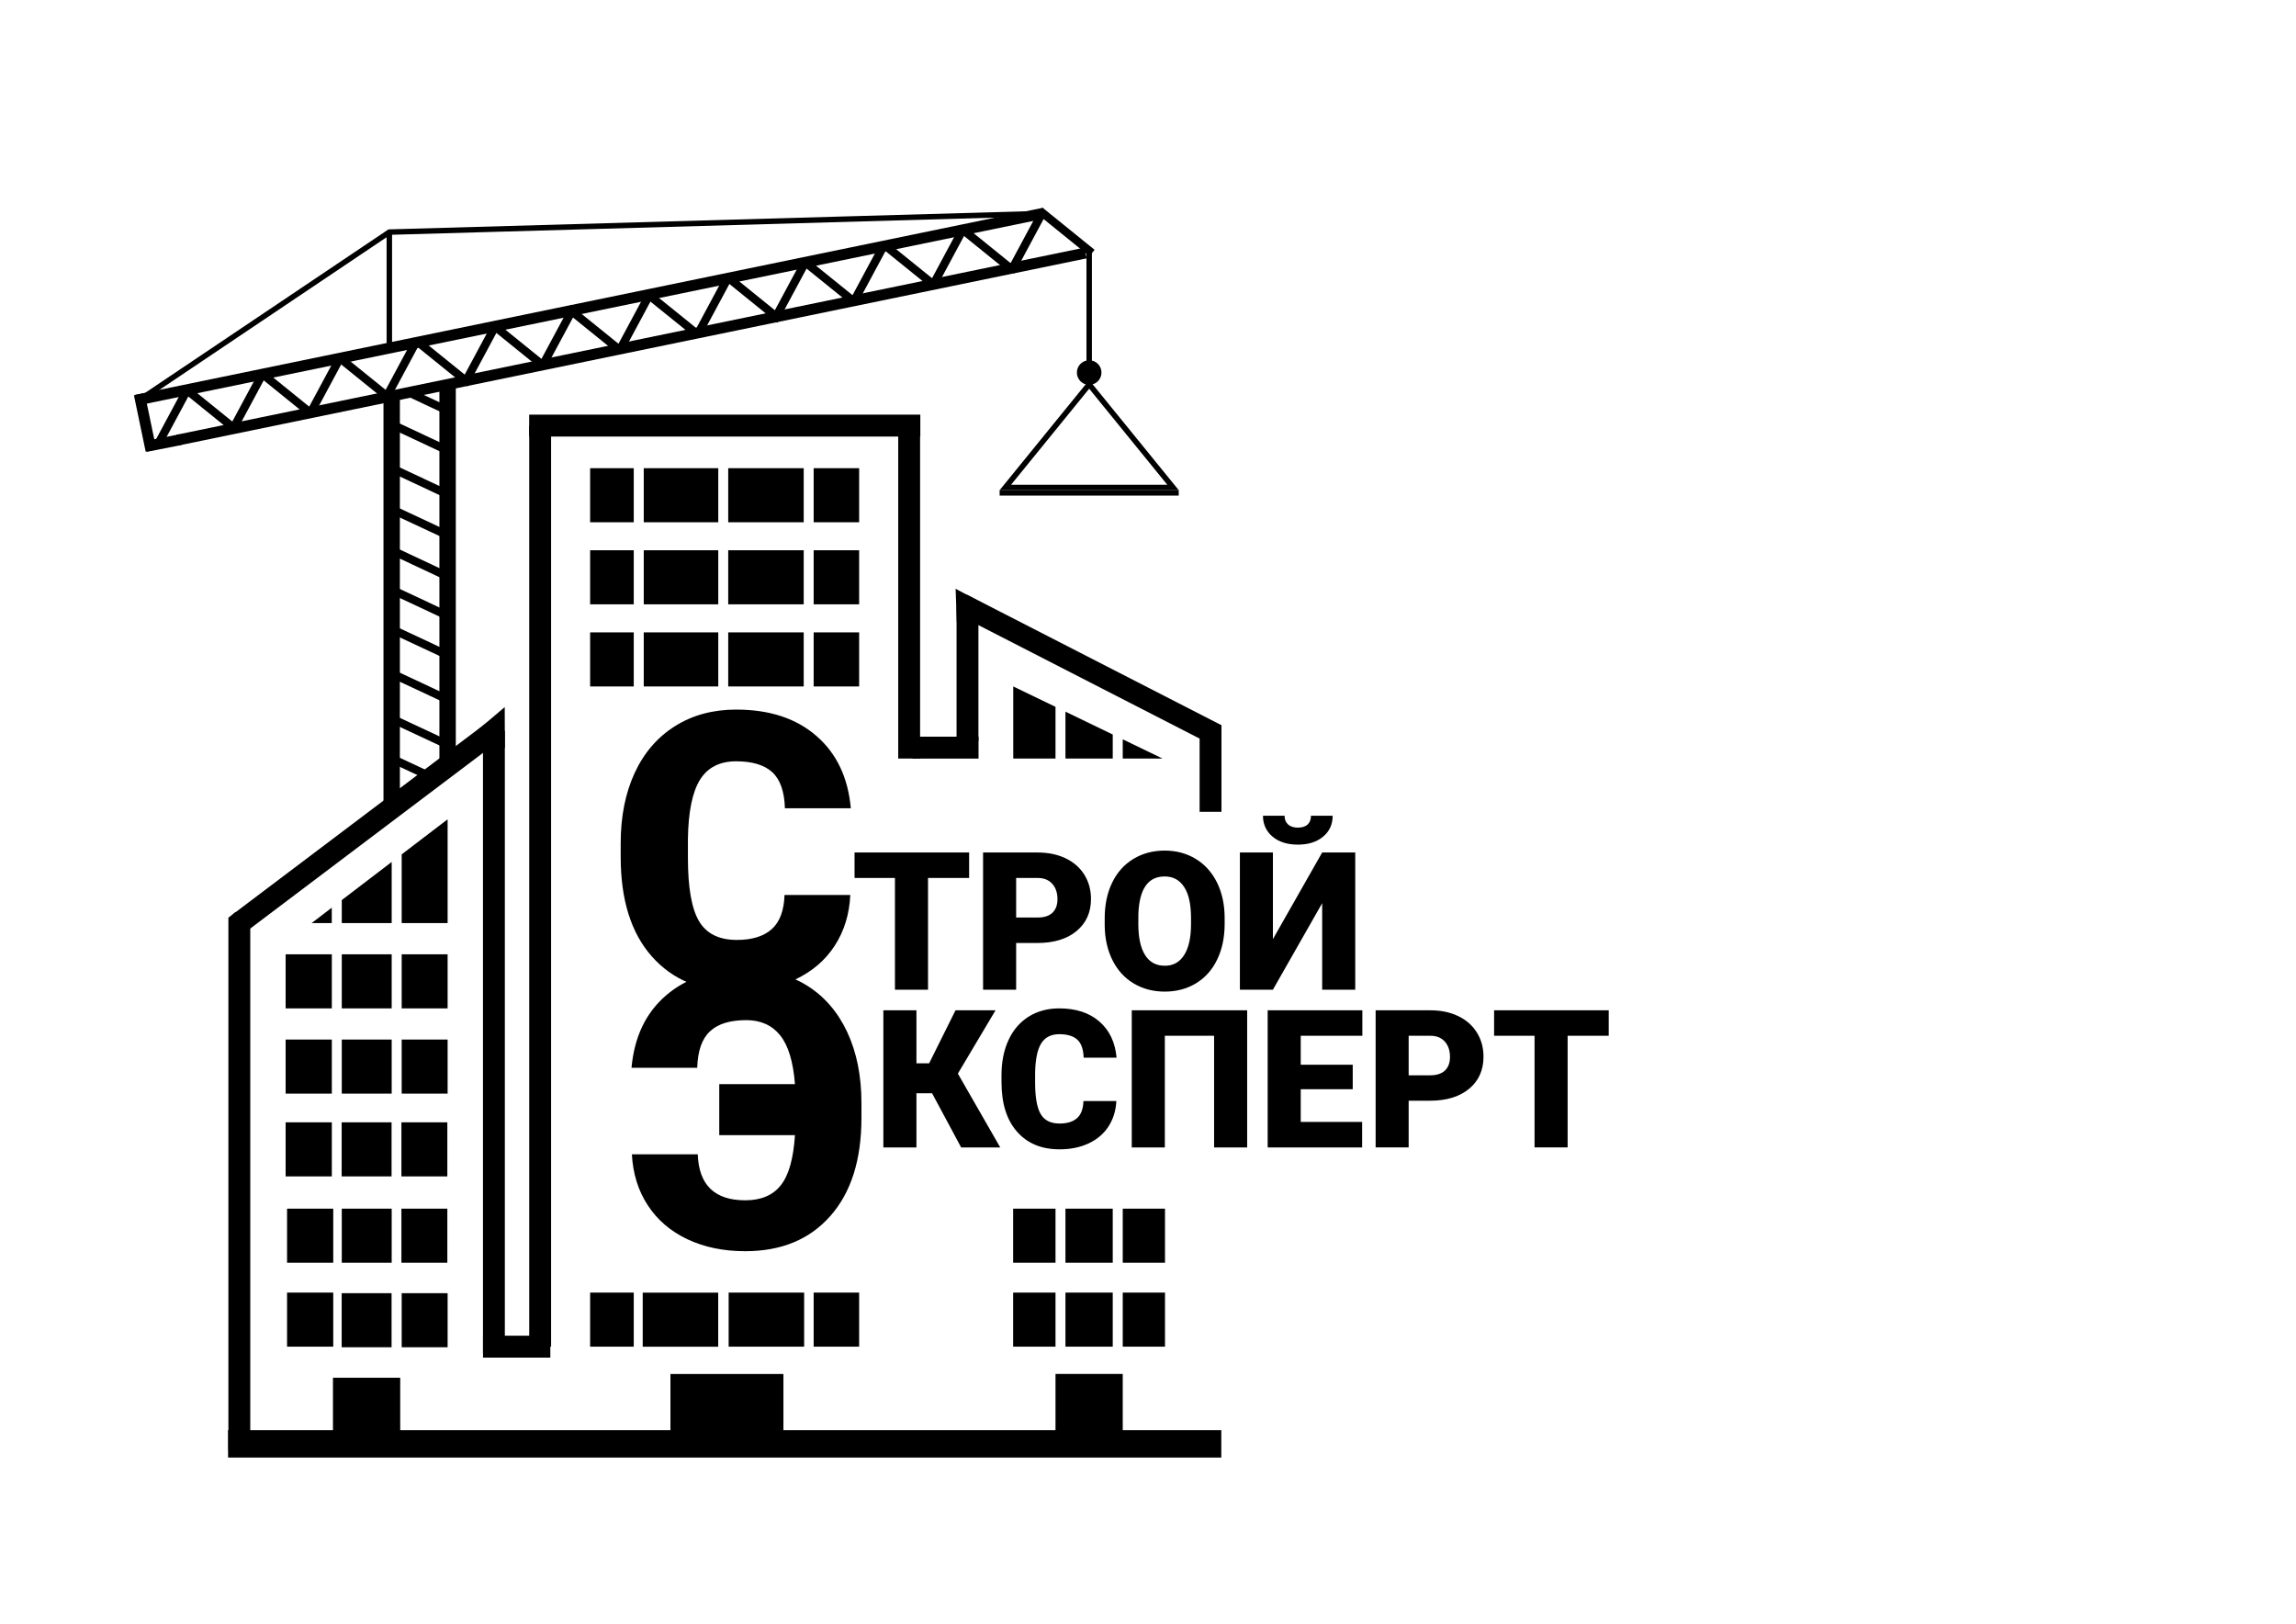 <?xml version="1.0" encoding="UTF-8"?>
<!DOCTYPE svg PUBLIC "-//W3C//DTD SVG 1.1//EN" "http://www.w3.org/Graphics/SVG/1.1/DTD/svg11.dtd">
<!-- Creator: CorelDRAW X8 -->
<svg xmlns="http://www.w3.org/2000/svg" xml:space="preserve" width="420mm" height="297mm" version="1.1" style="shape-rendering:geometricPrecision; text-rendering:geometricPrecision; image-rendering:optimizeQuality; fill-rule:evenodd; clip-rule:evenodd"
viewBox="0 0 42000 29700"
 xmlns:xlink="http://www.w3.org/1999/xlink">
 <defs>
  <style type="text/css">
   <![CDATA[
    .str4 {stroke:black;stroke-width:100}
    .str5 {stroke:black;stroke-width:200}
    .str3 {stroke:black;stroke-width:300}
    .str1 {stroke:black;stroke-width:400}
    .str0 {stroke:black;stroke-width:500}
    .str6 {stroke:black;stroke-width:150}
    .str2 {stroke:black;stroke-width:20}
    .fil0 {fill:none}
    .fil2 {fill:black}
    .fil1 {fill:black;fill-rule:nonzero}
   ]]>
  </style>
 </defs>
 <g id="Слой_x0020_1">
  <g id="_2486710167888">
   <path class="fil0 str0" d="M22341 26408c-18169,0 -18169,0 -18169,0"/>
   <path class="fil0 str1" d="M4378 16783c0,9737 0,9737 0,9737"/>
   <path class="fil0 str1" d="M9035 13369c-4657,3514 -4657,3514 -4657,3514"/>
   <path class="fil1" d="M15554 16369c-16,349 -110,657 -283,925 -172,267 -414,474 -724,621 -312,147 -667,221 -1067,221 -660,0 -1178,-215 -1557,-644 -380,-430 -569,-1036 -569,-1820l0 -248c0,-491 86,-922 257,-1290 171,-369 418,-653 739,-855 321,-201 694,-301 1116,-301 609,0 1098,160 1467,481 371,320 580,762 631,1324l-1206 0c-9,-305 -85,-525 -230,-659 -145,-133 -366,-200 -662,-200 -301,0 -521,113 -661,337 -140,226 -214,586 -221,1081l0 355c0,535 67,919 202,1149 134,229 366,345 694,345 277,0 490,-66 637,-197 147,-132 225,-340 234,-625l1203 0z"/>
   <path class="fil1" d="M12764 21112c19,561 309,841 868,841 287,0 504,-90 649,-273 147,-182 233,-489 261,-919l-1385 0 0 -932 1385 0c-32,-412 -123,-710 -272,-895 -150,-184 -355,-276 -620,-276 -296,0 -517,68 -663,205 -146,136 -224,358 -233,666l-1202 0c51,-562 260,-1003 630,-1322 370,-320 859,-480 1468,-480 417,0 787,99 1108,296 319,198 566,482 740,853 173,371 260,803 260,1297l0 273c0,766 -189,1365 -569,1794 -378,429 -897,644 -1557,644 -397,0 -750,-73 -1059,-219 -308,-147 -551,-354 -725,-623 -175,-269 -271,-578 -289,-930l1205 0z"/>
   <path class="fil0 str1" d="M9680 7784c7155,0 7155,0 7155,0"/>
   <path class="fil0 str1" d="M9035 13369c0,11388 0,11388 0,11388"/>
   <path class="fil0 str1" d="M9881 7784c0,16846 0,16846 0,16846"/>
   <path class="fil0 str1" d="M10067 24630c-1231,0 -1231,0 -1231,0"/>
   <path class="fil0 str1" d="M17595 11053c4656,2388 4656,2388 4656,2388"/>
   <path class="fil1" d="M17728 16058l-752 0 0 2043 -605 0 0 -2043 -739 0 0 -466 2096 0 0 466zm860 1189l0 854 -605 0 0 -2509 1001 0c192,0 362,36 509,106 148,71 262,171 343,301 81,130 121,278 121,443 0,244 -87,439 -263,586 -175,146 -415,219 -720,219l-386 0zm0 -466l396 0c117,0 207,-29 268,-87 61,-59 92,-141 92,-248 0,-117 -32,-211 -95,-281 -63,-70 -149,-106 -258,-107l-403 0 0 723zm3814 117c0,245 -45,462 -136,650 -90,189 -220,334 -387,436 -167,101 -357,152 -571,152 -213,0 -403,-49 -568,-148 -165,-98 -294,-238 -387,-421 -92,-182 -141,-392 -145,-629l0 -141c0,-246 44,-463 135,-651 90,-188 219,-333 387,-435 169,-103 360,-154 575,-154 212,0 402,51 568,152 167,101 296,245 389,431 92,187 139,401 140,643l0 115zm-615 -105c0,-250 -41,-440 -125,-569 -83,-129 -202,-194 -357,-194 -304,0 -463,227 -481,683l-1 185c0,246 40,435 122,567 81,132 202,198 363,198 153,0 271,-65 353,-195 83,-130 125,-316 126,-560l0 -115zm2399 -1201l605 0 0 2509 -605 0 0 -1582 -901 1582 -604 0 0 -2509 604 0 0 1584 901 -1584zm192 -673c0,157 -57,285 -174,382 -116,98 -270,147 -463,147 -193,0 -347,-49 -464,-147 -115,-97 -174,-225 -174,-382l395 0c0,68 22,122 65,161 43,38 103,57 178,57 76,0 134,-18 177,-55 42,-38 63,-92 63,-163l397 0z"/>
   <path class="fil1" d="M17050 19995l-286 0 0 991 -605 0 0 -2508 605 0 0 970 232 0 483 -970 732 0 -689 1158 775 1350 -715 0 -532 -991zm3371 143c-9,174 -56,328 -142,462 -86,134 -207,237 -362,311 -156,73 -334,110 -534,110 -329,0 -589,-107 -778,-322 -190,-214 -285,-518 -285,-909l0 -124c0,-246 43,-461 129,-645 85,-185 209,-327 369,-428 161,-100 347,-150 558,-150 305,0 550,80 734,240 185,160 290,381 315,662l-602 0c-5,-153 -43,-263 -116,-330 -72,-66 -182,-100 -331,-100 -150,0 -260,57 -330,169 -70,113 -107,293 -111,540l0 178c0,267 34,459 102,574 67,115 182,173 346,173 139,0 246,-33 319,-99 74,-65 112,-169 117,-312l602 0zm2393 848l-605 0 0 -2042 -901 0 0 2042 -605 0 0 -2508 2111 0 0 2508zm1931 -1065l-951 0 0 599 1123 0 0 466 -1728 0 0 -2508 1732 0 0 466 -1127 0 0 529 951 0 0 448zm1023 211l0 854 -604 0 0 -2508 1000 0c192,0 362,35 510,106 147,70 261,170 342,301 81,130 121,277 121,442 0,244 -87,440 -262,586 -176,146 -415,219 -721,219l-386 0zm0 -465l396 0c117,0 207,-30 268,-88 62,-59 92,-141 92,-248 0,-117 -32,-211 -94,-280 -63,-71 -150,-106 -259,-107l-403 0 0 723zm3660 -723l-752 0 0 2042 -605 0 0 -2042 -740 0 0 -466 2097 0 0 466z"/>
   <path class="fil0 str1" d="M16631 7762c0,6111 0,6111 0,6111"/>
   <path class="fil0 str1" d="M22144 13263c0,1585 0,1585 0,1585"/>
   <path class="fil0 str1" d="M17698 11104c0,2449 0,2449 0,2449"/>
   <path class="fil0 str1" d="M16694 13674c1206,0 1206,0 1206,0"/>
   <polygon class="fil2 str2" points="9223,12954 9224,13311 9225,13668 8982,13516 8739,13363 8981,13159 "/>
   <polygon class="fil2 str2" points="4314,16691 4368,16734 4422,16778 4314,16776 4206,16775 4260,16733 "/>
   <polygon class="fil2 str2" points="17927,11019 17720,11187 17512,11356 17502,11070 17491,10785 17709,10902 "/>
   <rect class="fil2" x="12264" y="25130" width="2067" height="1278"/>
   <rect class="fil2" x="19308" y="25129" width="1230" height="1278"/>
   <rect class="fil2" x="6091" y="25198" width="1230" height="1278"/>
   <path class="fil0 str3" d="M8188 7031c0,7096 0,7096 0,7096"/>
   <path class="fil0 str3" d="M7165 7242c0,7509 0,7509 0,7509"/>
   <path class="fil0 str4" d="M19924 4570c0,2113 0,2113 0,2113"/>
   <path class="fil0 str5" d="M3246 8050c16612,-3423 16612,-3423 16612,-3423"/>
   <path class="fil0 str6" d="M7165 8563c1023,479 1023,479 1023,479"/>
   <path class="fil0 str6" d="M7165 9312c1023,479 1023,479 1023,479"/>
   <path class="fil0 str6" d="M7545 7209c643,301 643,301 643,301"/>
   <path class="fil0 str6" d="M7165 10785c1023,479 1023,479 1023,479"/>
   <path class="fil0 str6" d="M7165 10064c1023,480 1023,480 1023,480"/>
   <path class="fil0 str6" d="M7165 13873c853,399 853,399 853,399"/>
   <path class="fil0 str6" d="M7205 13161c1023,479 1023,479 1023,479"/>
   <path class="fil0 str6" d="M7165 12316c1023,479 1023,479 1023,479"/>
   <path class="fil0 str6" d="M7165 11505c1023,479 1023,479 1023,479"/>
   <path class="fil0 str6" d="M7165 7760c1023,479 1023,479 1023,479"/>
   <path class="fil0 str5" d="M2490 7320c16613,-3423 16613,-3423 16613,-3423"/>
   <path class="fil0 str6" d="M19032 3863c944,764 944,764 944,764"/>
   <path class="fil0 str6" d="M18489 4967c575,-1070 575,-1070 575,-1070"/>
   <path class="fil0 str6" d="M11912 5431c865,698 865,698 865,698"/>
   <path class="fil0 str6" d="M2871 8161c575,-1070 575,-1070 575,-1070"/>
   <path class="fil0 str6" d="M12747 6144c575,-1071 575,-1071 575,-1071"/>
   <path class="fil0 str6" d="M14156 5867c575,-1070 575,-1070 575,-1070"/>
   <path class="fil0 str6" d="M17054 5239c575,-1070 575,-1070 575,-1070"/>
   <path class="fil0 str6" d="M15595 5557c575,-1070 575,-1070 575,-1070"/>
   <path class="fil0 str6" d="M3452 7161c864,699 864,699 864,699"/>
   <path class="fil0 str6" d="M10473 5704c864,698 864,698 864,698"/>
   <path class="fil0 str6" d="M14731 4797c864,698 864,698 864,698"/>
   <path class="fil0 str6" d="M13322 5081c864,699 864,699 864,699"/>
   <path class="fil0 str6" d="M16231 4523c864,698 864,698 864,698"/>
   <path class="fil0 str6" d="M17671 4249c864,699 864,699 864,699"/>
   <path class="fil0 str6" d="M11337 6402c575,-1070 575,-1070 575,-1070"/>
   <path class="fil0 str6" d="M5664 7581c575,-1070 575,-1070 575,-1070"/>
   <path class="fil0 str6" d="M7054 7289c575,-1070 575,-1070 575,-1070"/>
   <path class="fil0 str6" d="M8489 7031c575,-1070 575,-1070 575,-1070"/>
   <path class="fil0 str6" d="M9928 6679c575,-1070 575,-1070 575,-1070"/>
   <path class="fil0 str6" d="M4810 6849c864,699 864,699 864,699"/>
   <path class="fil0 str6" d="M6168 6511c864,698 864,698 864,698"/>
   <path class="fil0 str6" d="M7651 6261c865,699 865,699 865,699"/>
   <path class="fil0 str6" d="M9064 5980c864,699 864,699 864,699"/>
   <path class="fil0 str5" d="M2548 7209c215,1032 215,1032 215,1032"/>
   <path class="fil0 str6" d="M4235 7895c575,-1070 575,-1070 575,-1070"/>
   <path class="fil0 str5" d="M2667 8166c633,-125 633,-125 633,-125"/>
   <polygon class="fil0 str4" points="19924,7030 20691,7973 21458,8916 19924,8916 18390,8916 19157,7973 "/>
   <circle class="fil2 str4" cx="19924" cy="6814" r="175"/>
   <path class="fil0 str4" d="M18286 9014c3276,0 3276,0 3276,0"/>
   <path class="fil0 str4" d="M7122 4245c0,2121 0,2121 0,2121"/>
   <path class="fil0 str4" d="M2568 7304c4554,-3059 4554,-3059 4554,-3059l11937 -339"/>
   <rect class="fil2" x="10795" y="8563" width="798" height="989"/>
   <rect class="fil2" x="11776" y="8563" width="1363" height="989"/>
   <rect class="fil2" x="13321" y="8563" width="1381" height="989"/>
   <rect class="fil2" x="14884" y="8563" width="832" height="989"/>
   <rect class="fil2" x="14884" y="10064" width="832" height="989"/>
   <rect class="fil2" x="13329" y="23641" width="1381" height="989"/>
   <rect class="fil2" x="11776" y="10064" width="1363" height="989"/>
   <rect class="fil2" x="10795" y="10064" width="798" height="989"/>
   <rect class="fil2" x="14884" y="23641" width="832" height="989"/>
   <rect class="fil2" x="13321" y="10064" width="1381" height="989"/>
   <rect class="fil2" x="11776" y="11566" width="1363" height="989"/>
   <rect class="fil2" x="10795" y="11566" width="798" height="989"/>
   <rect class="fil2" x="5225" y="20527" width="845" height="989"/>
   <rect class="fil2" x="5251" y="23641" width="845" height="989"/>
   <rect class="fil2" x="6252" y="17454" width="913" height="989"/>
   <rect class="fil2" x="7348" y="17454" width="840" height="989"/>
   <rect class="fil2" x="5251" y="22106" width="845" height="989"/>
   <rect class="fil2" x="5225" y="17454" width="845" height="989"/>
   <rect class="fil2" x="5225" y="19013" width="845" height="989"/>
   <rect class="fil2" x="6250" y="23652" width="913" height="989"/>
   <rect class="fil2" x="6252" y="22106" width="913" height="989"/>
   <rect class="fil2" x="6250" y="20527" width="913" height="989"/>
   <rect class="fil2" x="6252" y="19013" width="913" height="989"/>
   <rect class="fil2" x="7343" y="22106" width="840" height="989"/>
   <rect class="fil2" x="7348" y="23652" width="840" height="989"/>
   <rect class="fil2" x="7343" y="20527" width="840" height="989"/>
   <rect class="fil2" x="7348" y="19013" width="840" height="989"/>
   <rect class="fil2" x="18533" y="22106" width="775" height="989"/>
   <rect class="fil2" x="19490" y="22106" width="865" height="989"/>
   <rect class="fil2" x="20538" y="22106" width="773" height="989"/>
   <rect class="fil2" x="20538" y="23641" width="773" height="989"/>
   <rect class="fil2" x="19490" y="23641" width="865" height="989"/>
   <rect class="fil2" x="18533" y="23641" width="775" height="989"/>
   <path class="fil2" d="M6252 16462c913,-697 913,-697 913,-697l0 1118 -913 0 0 -421z"/>
   <path class="fil2" d="M6069 16883c0,-282 0,-282 0,-282l-369 282 369 0z"/>
   <path class="fil2" d="M7348 15626c840,-641 840,-641 840,-641l0 1898 -840 0 0 -1257z"/>
   <rect class="fil2" x="14884" y="11566" width="832" height="989"/>
   <rect class="fil2" x="11757" y="23642" width="1381" height="989"/>
   <rect class="fil2" x="13321" y="11566" width="1381" height="989"/>
   <rect class="fil2" x="10795" y="23641" width="798" height="989"/>
   <path class="fil2" d="M18535 12555c773,373 773,373 773,373l0 945 -773 0 0 -1318z"/>
   <path class="fil2" d="M19490 13016c865,418 865,418 865,418l0 439 -865 0 0 -857z"/>
   <path class="fil2" d="M20538 13522c727,351 727,351 727,351l-727 0 0 -351z"/>
  </g>
 </g>
</svg>
